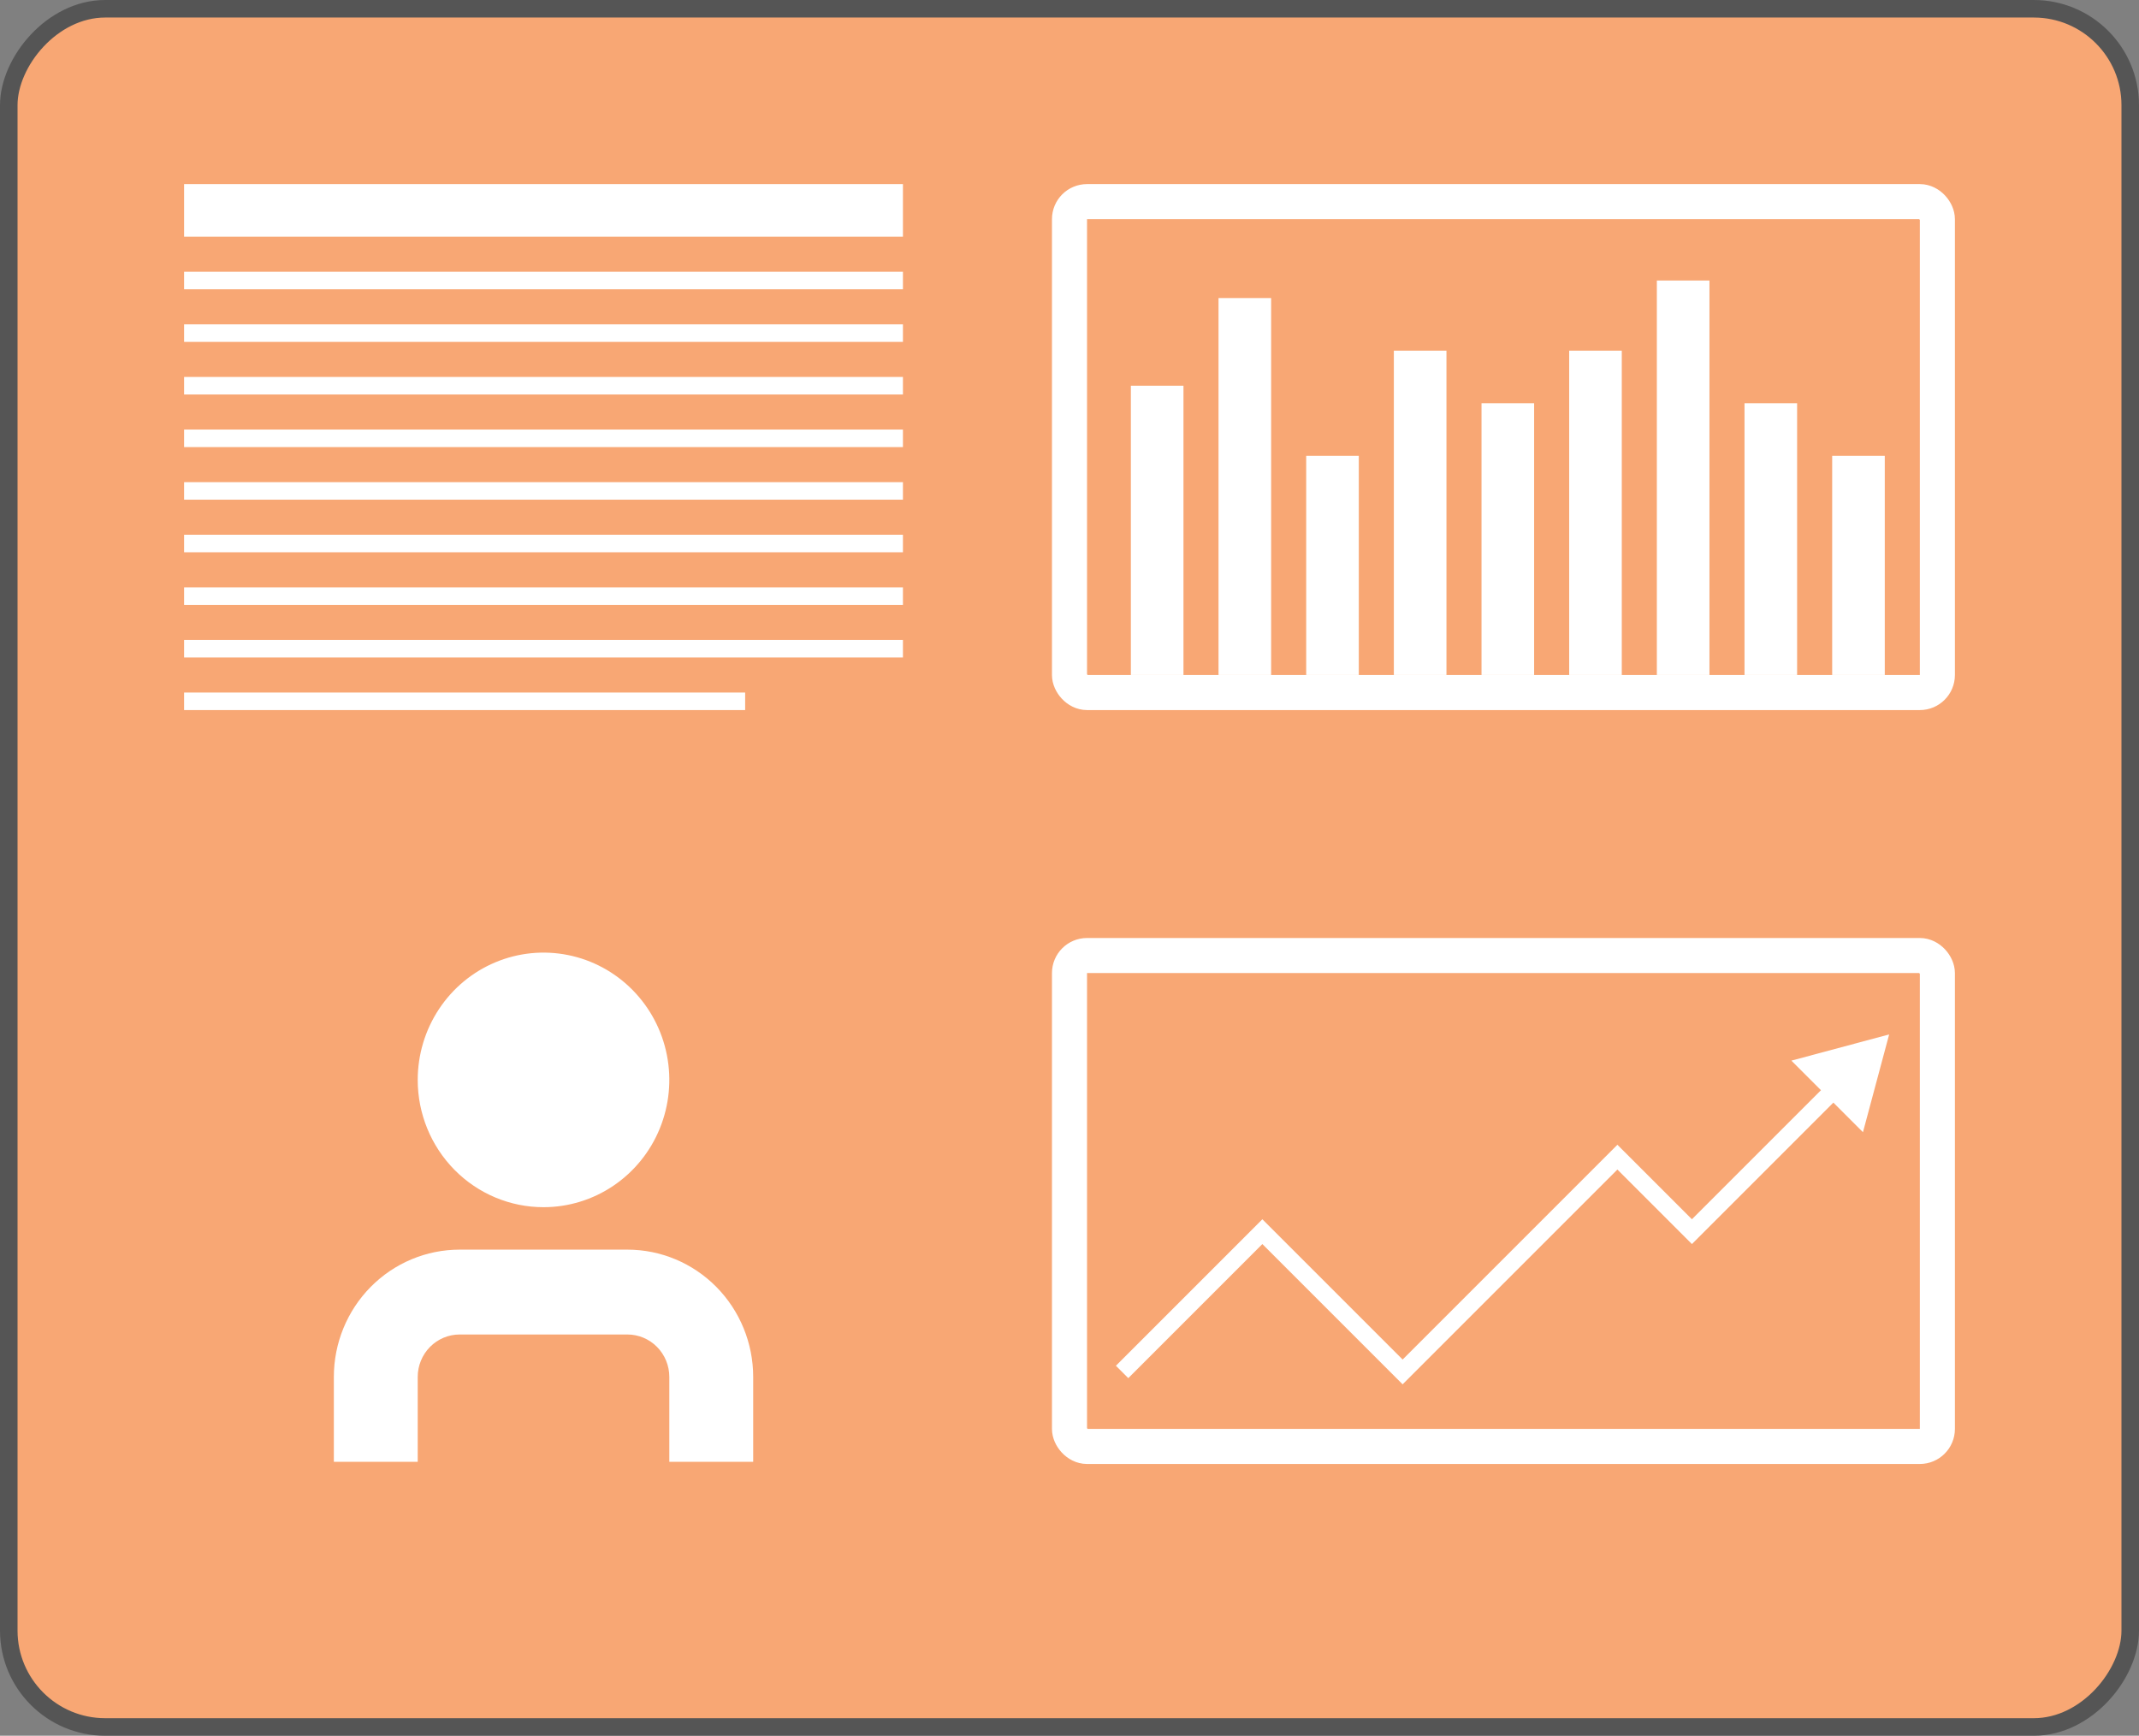 <svg width="244" height="198" viewBox="0 0 244 198" fill="none" xmlns="http://www.w3.org/2000/svg">
<rect x="0" y="0" width="244" height="198" fill="#808080" stroke="none"/>
<rect x="1" y="-1" width="242" height="196" rx="11" transform="matrix(-1 0 0 1 244 2)" fill="#F8A774" stroke="#555555" stroke-width="2"/>
<path d="M62 137.708C64.838 137.708 67.613 136.857 69.972 135.261C72.332 133.666 74.172 131.398 75.258 128.744C76.344 126.091 76.628 123.171 76.074 120.355C75.521 117.538 74.154 114.951 72.147 112.92C70.14 110.889 67.583 109.506 64.8 108.946C62.016 108.385 59.131 108.673 56.508 109.772C53.886 110.871 51.645 112.732 50.069 115.12C48.492 117.508 47.65 120.316 47.65 123.188C47.65 127.039 49.162 130.732 51.853 133.455C54.544 136.178 58.194 137.708 62 137.708ZM85.917 157.069V166.75H76.35V157.069C76.35 155.786 75.846 154.555 74.949 153.647C74.052 152.739 72.835 152.229 71.567 152.229H52.433C51.165 152.229 49.948 152.739 49.051 153.647C48.154 154.555 47.65 155.786 47.65 157.069V166.75H38.083V157.069C38.083 153.218 39.595 149.525 42.286 146.802C44.977 144.078 48.627 142.549 52.433 142.549H71.567C75.373 142.549 79.022 144.078 81.714 146.802C84.405 149.525 85.917 153.218 85.917 157.069Z" fill="white"/>
<rect x="122" y="109" width="99" height="56" rx="2" stroke="white" stroke-width="4"/>
<path d="M144 140.5L144.707 139.793L144 139.086L143.293 139.793L144 140.5ZM160 156.5L159.293 157.207L160 157.914L160.707 157.207L160 156.5ZM184.5 132L185.207 131.293L184.5 130.586L183.793 131.293L184.5 132ZM193 140.5L192.293 141.207L193 141.914L193.707 141.207L193 140.5ZM215.5 118L204.346 120.989L212.511 129.154L215.5 118ZM128.707 157.207L144.707 141.207L143.293 139.793L127.293 155.793L128.707 157.207ZM143.293 141.207L159.293 157.207L160.707 155.793L144.707 139.793L143.293 141.207ZM160.707 157.207L185.207 132.707L183.793 131.293L159.293 155.793L160.707 157.207ZM183.793 132.707L192.293 141.207L193.707 139.793L185.207 131.293L183.793 132.707ZM193.707 141.207L209.843 125.071L208.429 123.657L192.293 139.793L193.707 141.207Z" fill="white"/>
<rect x="103" y="21" width="6" height="82" transform="rotate(90 103 21)" fill="white"/>
<rect x="103" y="31" width="2" height="82" transform="rotate(90 103 31)" fill="white"/>
<rect x="103" y="37" width="2" height="82" transform="rotate(90 103 37)" fill="white"/>
<rect x="103" y="43" width="2" height="82" transform="rotate(90 103 43)" fill="white"/>
<rect x="103" y="49" width="2" height="82" transform="rotate(90 103 49)" fill="white"/>
<rect x="103" y="55" width="2" height="82" transform="rotate(90 103 55)" fill="white"/>
<rect x="103" y="61" width="2" height="82" transform="rotate(90 103 61)" fill="white"/>
<rect x="103" y="67" width="2" height="82" transform="rotate(90 103 67)" fill="white"/>
<rect x="103" y="73" width="2" height="82" transform="rotate(90 103 73)" fill="white"/>
<rect x="85" y="79" width="2" height="64" transform="rotate(90 85 79)" fill="white"/>
<rect x="122" y="23" width="99" height="56" rx="2" stroke="white" stroke-width="4"/>
<rect x="199" y="46" width="6" height="31" fill="white"/>
<rect x="189" y="32" width="6" height="45" fill="white"/>
<rect x="179" y="40" width="6" height="37" fill="white"/>
<rect x="169" y="46" width="6" height="31" fill="white"/>
<rect x="159" y="40" width="6" height="37" fill="white"/>
<rect x="149" y="52" width="6" height="25" fill="white"/>
<rect x="139" y="34" width="6" height="43" fill="white"/>
<rect x="129" y="44" width="6" height="33" fill="white"/>
<rect x="209" y="52" width="6" height="25" fill="white"/>
</svg>
